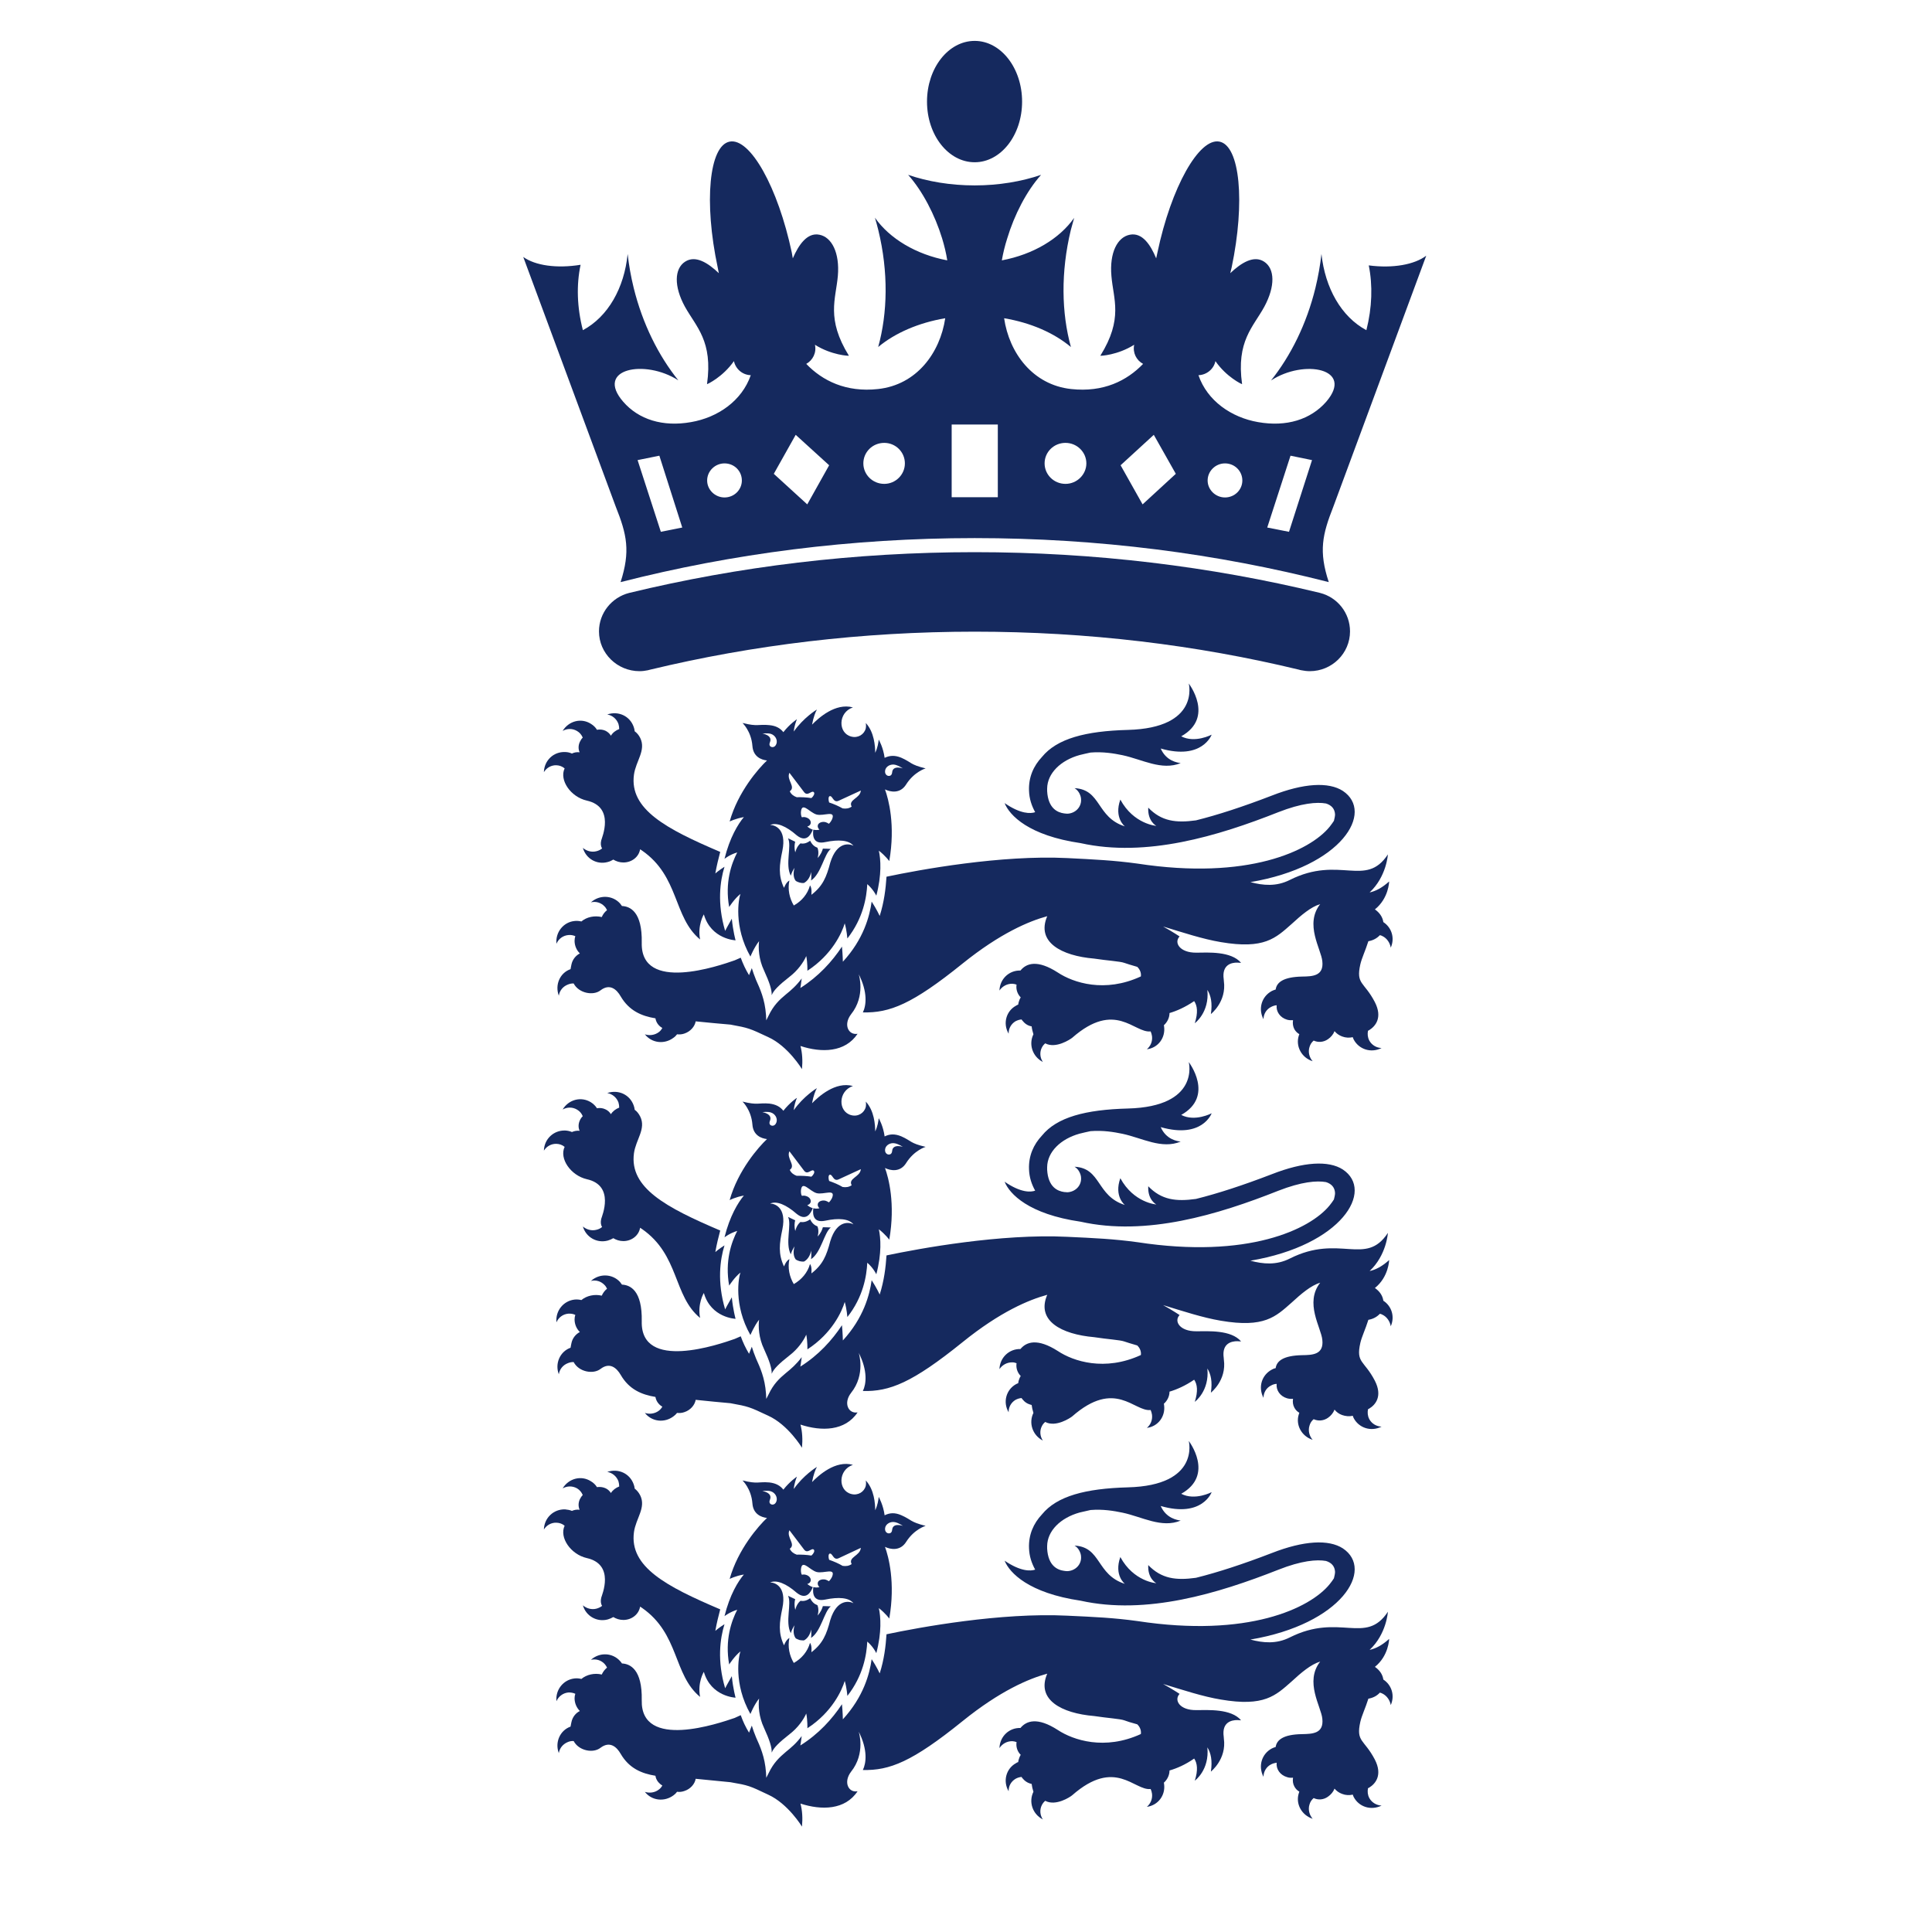 <?xml version="1.0" encoding="UTF-8"?>
<svg xmlns="http://www.w3.org/2000/svg" xmlns:xlink="http://www.w3.org/1999/xlink" width="32px" height="32px" viewBox="0 0 32 60" version="1.1">
<g id="surface1">
<path style=" stroke:none;fill-rule:evenodd;fill:rgb(8.235%,16.078%,36.863%);fill-opacity:1;" d="M 14.789 3.156 C 14.789 2.113 15.453 1.27 16.27 1.27 C 17.082 1.27 17.742 2.113 17.742 3.156 C 17.742 4.199 17.082 5.039 16.27 5.039 C 15.453 5.039 14.789 4.199 14.789 3.156 Z M 14.789 3.156 "/>
<path style=" stroke:none;fill-rule:evenodd;fill:rgb(8.235%,16.078%,36.863%);fill-opacity:1;" d="M 26.996 18.414 C 27.535 18.551 27.926 19.035 27.926 19.609 C 27.926 20.289 27.367 20.844 26.676 20.844 C 26.59 20.844 26.5 20.832 26.418 20.816 C 26.391 20.812 26.363 20.805 26.34 20.797 C 23.152 20.027 19.773 19.617 16.27 19.617 C 12.77 19.617 9.387 20.027 6.191 20.797 C 6.168 20.805 6.141 20.812 6.117 20.816 C 6.035 20.832 5.953 20.844 5.863 20.844 C 5.168 20.844 4.602 20.289 4.602 19.609 C 4.602 19.035 5 18.551 5.539 18.414 C 8.941 17.59 12.539 17.148 16.27 17.148 C 19.992 17.148 23.59 17.59 26.98 18.41 Z M 26.996 18.414 "/>
<path style=" stroke:none;fill-rule:evenodd;fill:rgb(8.235%,16.078%,36.863%);fill-opacity:1;" d="M 30.293 7.941 C 29.926 8.219 29.258 8.34 28.508 8.242 C 28.633 8.859 28.613 9.551 28.434 10.254 C 27.652 9.836 27.152 8.941 27.039 7.887 C 27 8.234 26.938 8.586 26.852 8.941 C 26.578 10.062 26.086 11.047 25.473 11.816 C 26.496 11.145 28.074 11.445 27.184 12.48 C 26.703 13.027 25.957 13.266 25.07 13.109 C 24.242 12.965 23.492 12.449 23.219 11.652 C 23.469 11.645 23.695 11.465 23.746 11.215 C 24.09 11.711 24.566 11.934 24.574 11.93 C 24.387 10.59 24.922 10.156 25.266 9.523 C 25.609 8.887 25.59 8.344 25.262 8.129 C 24.941 7.914 24.543 8.164 24.207 8.484 C 24.223 8.426 24.234 8.367 24.25 8.305 C 24.676 6.273 24.508 4.523 23.871 4.398 C 23.238 4.273 22.371 5.816 21.945 7.844 C 21.93 7.906 21.918 7.965 21.906 8.023 C 21.73 7.598 21.473 7.215 21.09 7.289 C 20.699 7.363 20.453 7.852 20.516 8.57 C 20.574 9.289 20.891 9.895 20.172 11.047 C 20.176 11.055 20.707 11.031 21.223 10.707 C 21.172 10.953 21.289 11.188 21.5 11.301 C 20.996 11.824 20.27 12.191 19.266 12.082 C 18.07 11.953 17.34 10.957 17.184 9.883 C 18.016 10.023 18.734 10.34 19.258 10.777 C 18.965 9.719 18.941 8.449 19.254 7.148 C 19.289 7.02 19.324 6.891 19.359 6.766 C 18.902 7.414 18.09 7.902 17.113 8.086 C 17.152 7.859 17.207 7.633 17.281 7.402 C 17.5 6.676 17.879 5.934 18.332 5.43 C 17.727 5.637 17.016 5.758 16.27 5.758 C 15.516 5.758 14.809 5.637 14.203 5.43 C 14.652 5.934 15.035 6.676 15.258 7.402 C 15.328 7.633 15.383 7.859 15.418 8.086 C 14.445 7.902 13.629 7.41 13.172 6.762 C 13.211 6.891 13.246 7.02 13.277 7.148 C 13.594 8.449 13.566 9.719 13.273 10.777 C 13.797 10.34 14.527 10.023 15.355 9.883 C 15.195 10.957 14.469 11.953 13.266 12.082 C 12.277 12.191 11.539 11.824 11.039 11.301 C 11.242 11.188 11.363 10.953 11.309 10.707 C 11.824 11.031 12.359 11.055 12.363 11.047 C 11.652 9.895 11.957 9.289 12.02 8.57 C 12.082 7.852 11.832 7.363 11.445 7.289 C 11.07 7.215 10.805 7.598 10.621 8.023 L 10.59 7.844 C 10.16 5.816 9.297 4.273 8.66 4.398 C 8.023 4.523 7.855 6.273 8.289 8.305 L 8.324 8.484 C 7.988 8.164 7.598 7.914 7.273 8.129 C 6.945 8.344 6.922 8.887 7.27 9.523 C 7.621 10.156 8.145 10.59 7.957 11.93 C 7.965 11.934 8.445 11.711 8.793 11.215 C 8.848 11.465 9.062 11.645 9.316 11.652 C 9.039 12.449 8.293 12.965 7.461 13.109 C 6.582 13.266 5.832 13.027 5.355 12.477 C 4.461 11.445 6.035 11.145 7.066 11.812 C 6.449 11.043 5.957 10.062 5.68 8.941 C 5.594 8.59 5.531 8.238 5.492 7.887 C 5.387 8.945 4.883 9.836 4.102 10.254 C 3.918 9.547 3.898 8.844 4.031 8.223 C 3.285 8.344 2.621 8.246 2.25 7.98 L 5.121 15.73 C 5.469 16.602 5.582 17.117 5.273 18.078 C 8.746 17.191 12.434 16.711 16.27 16.711 C 20.102 16.711 23.793 17.191 27.266 18.078 C 26.949 17.117 27.066 16.602 27.41 15.73 Z M 6.523 16.516 L 5.801 14.289 L 6.477 14.152 L 7.188 16.383 Z M 8.5 15.449 C 8.207 15.449 7.961 15.211 7.961 14.922 C 7.961 14.629 8.207 14.391 8.5 14.391 C 8.805 14.391 9.039 14.629 9.039 14.922 C 9.039 15.211 8.801 15.449 8.5 15.449 Z M 11.07 15.664 L 10.031 14.715 L 10.711 13.504 L 11.75 14.449 Z M 13.461 15.027 C 13.098 15.027 12.812 14.738 12.812 14.391 C 12.812 14.039 13.098 13.754 13.461 13.754 C 13.816 13.754 14.102 14.039 14.102 14.391 C 14.102 14.738 13.816 15.027 13.461 15.027 Z M 16.988 15.441 L 15.555 15.441 L 15.555 13.184 L 16.988 13.184 Z M 19.09 15.027 C 18.727 15.027 18.441 14.738 18.441 14.391 C 18.441 14.039 18.727 13.754 19.09 13.754 C 19.445 13.754 19.738 14.039 19.738 14.391 C 19.738 14.738 19.445 15.027 19.09 15.027 Z M 21.484 15.664 L 20.801 14.449 L 21.832 13.504 L 22.516 14.715 Z M 24.043 15.449 C 23.75 15.449 23.504 15.211 23.504 14.922 C 23.504 14.629 23.75 14.391 24.043 14.391 C 24.344 14.391 24.582 14.629 24.582 14.922 C 24.582 15.211 24.344 15.449 24.043 15.449 Z M 26.031 16.516 L 25.355 16.383 L 26.078 14.152 L 26.746 14.289 Z M 26.031 16.516 "/>
<path style=" stroke:none;fill-rule:evenodd;fill:rgb(8.235%,16.078%,36.863%);fill-opacity:1;" d="M 8.727 28.531 C 8.605 28.742 8.52 28.91 8.52 28.91 C 8.266 28.051 8.363 27.359 8.5 26.918 C 8.328 27.027 8.215 27.125 8.215 27.125 C 8.258 26.883 8.312 26.664 8.367 26.457 C 6.688 25.742 5.543 25.133 5.688 24.059 C 5.746 23.633 6.07 23.305 5.883 22.918 C 5.836 22.824 5.777 22.758 5.711 22.711 C 5.707 22.664 5.695 22.617 5.68 22.574 C 5.562 22.238 5.207 22.07 4.859 22.188 C 5.012 22.215 5.148 22.32 5.207 22.484 C 5.223 22.539 5.23 22.59 5.23 22.641 C 5.121 22.684 5.027 22.754 4.973 22.848 C 4.93 22.777 4.871 22.727 4.797 22.691 C 4.715 22.656 4.625 22.648 4.539 22.664 C 4.496 22.59 4.43 22.527 4.348 22.477 C 4.051 22.289 3.664 22.387 3.473 22.699 C 3.613 22.621 3.777 22.617 3.922 22.703 C 4.004 22.75 4.062 22.824 4.098 22.906 C 4.062 22.941 4.031 22.988 4.008 23.039 C 3.957 23.148 3.957 23.262 4 23.363 C 3.914 23.352 3.832 23.367 3.762 23.402 C 3.699 23.375 3.629 23.355 3.551 23.355 C 3.195 23.34 2.902 23.613 2.891 23.98 C 2.973 23.844 3.121 23.758 3.285 23.766 C 3.375 23.77 3.461 23.801 3.535 23.863 C 3.363 24.227 3.723 24.75 4.223 24.863 C 5.109 25.062 4.691 26.016 4.672 26.098 C 4.648 26.195 4.656 26.281 4.699 26.348 C 4.652 26.387 4.594 26.418 4.527 26.434 C 4.371 26.477 4.211 26.426 4.102 26.332 C 4.199 26.672 4.539 26.863 4.875 26.77 C 4.938 26.754 4.996 26.727 5.047 26.695 C 5.137 26.75 5.242 26.785 5.359 26.785 C 5.621 26.785 5.84 26.613 5.879 26.375 L 5.938 26.414 C 7.105 27.223 6.902 28.484 7.742 29.176 C 7.656 28.738 7.855 28.398 7.859 28.398 C 8.082 29.172 8.844 29.203 8.844 29.203 C 8.844 29.203 8.766 28.926 8.727 28.531 Z M 8.727 28.531 "/>
<path style=" stroke:none;fill-rule:evenodd;fill:rgb(8.235%,16.078%,36.863%);fill-opacity:1;" d="M 9.965 30.902 C 9.973 30.746 9.902 30.52 9.727 30.137 C 9.562 29.793 9.547 29.438 9.574 29.227 C 9.414 29.434 9.305 29.707 9.305 29.707 C 8.773 28.766 8.941 27.902 8.996 27.762 C 8.812 27.906 8.645 28.168 8.645 28.168 C 8.508 27.406 8.715 26.82 8.895 26.473 C 8.664 26.539 8.5 26.672 8.5 26.672 C 8.664 26.008 8.922 25.59 9.102 25.375 C 8.84 25.422 8.66 25.512 8.66 25.512 C 8.918 24.59 9.562 23.859 9.82 23.617 C 9.641 23.598 9.391 23.5 9.367 23.168 C 9.332 22.707 9.059 22.453 9.059 22.453 C 9.547 22.574 9.539 22.484 9.895 22.52 C 10.094 22.539 10.23 22.613 10.328 22.738 C 10.523 22.488 10.746 22.336 10.75 22.336 C 10.719 22.41 10.664 22.559 10.652 22.719 C 10.945 22.297 11.363 22.035 11.371 22.035 C 11.332 22.094 11.258 22.281 11.219 22.504 C 11.418 22.301 11.941 21.82 12.488 21.969 C 12.023 22.125 12.02 22.77 12.438 22.875 C 12.645 22.93 12.84 22.809 12.887 22.621 C 12.898 22.566 12.898 22.508 12.887 22.453 C 13.152 22.734 13.18 23.18 13.18 23.379 C 13.258 23.219 13.281 23.051 13.289 22.969 C 13.293 22.969 13.43 23.215 13.473 23.535 C 13.629 23.461 13.789 23.449 13.988 23.531 C 14.309 23.672 14.258 23.746 14.746 23.863 C 14.746 23.863 14.395 23.965 14.145 24.355 C 13.957 24.664 13.645 24.594 13.484 24.516 C 13.594 24.816 13.812 25.621 13.617 26.742 C 13.617 26.742 13.504 26.582 13.293 26.418 C 13.352 26.684 13.387 27.164 13.215 27.816 C 13.215 27.816 13.125 27.625 12.934 27.457 C 12.914 27.863 12.809 28.516 12.316 29.145 C 12.316 29.145 12.297 28.895 12.234 28.676 C 12.148 28.965 11.844 29.645 11.074 30.148 C 11.074 30.148 11.082 29.906 11.039 29.691 C 10.953 29.887 10.773 30.141 10.523 30.332 C 10.188 30.594 10.027 30.758 9.969 30.898 Z M 13.578 24.094 C 13.578 24.094 13.469 24.07 13.488 23.93 C 13.508 23.801 13.656 23.719 13.797 23.75 C 13.91 23.777 14.039 23.863 14.039 23.863 C 14.039 23.863 13.727 23.754 13.707 23.984 C 13.695 24.125 13.582 24.094 13.578 24.094 Z M 9.676 22.781 C 9.676 22.781 9.996 22.828 9.914 23.043 C 9.855 23.176 9.961 23.199 9.965 23.199 C 9.965 23.199 10.066 23.23 10.113 23.098 C 10.156 22.973 10.07 22.828 9.934 22.789 C 9.836 22.762 9.676 22.781 9.676 22.781 Z M 11.398 25.629 C 11.418 25.551 11.523 25.508 11.633 25.531 C 11.676 25.543 11.711 25.562 11.738 25.582 C 11.773 25.566 11.824 25.48 11.84 25.445 C 11.961 25.148 11.59 25.352 11.363 25.297 C 11.145 25.238 10.91 24.891 10.875 25.203 C 10.871 25.242 10.871 25.344 10.906 25.383 C 10.941 25.371 10.984 25.371 11.023 25.383 C 11.133 25.41 11.195 25.496 11.176 25.574 C 11.164 25.621 11.125 25.656 11.07 25.668 C 11.121 25.711 11.172 25.742 11.242 25.766 C 11.176 25.938 11.031 26.176 10.738 25.938 C 10.418 25.656 10.113 25.531 9.918 25.621 C 10.039 25.617 10.441 25.723 10.297 26.422 C 10.203 26.867 10.164 27.18 10.348 27.574 C 10.348 27.578 10.406 27.402 10.516 27.344 C 10.457 27.617 10.516 27.891 10.652 28.121 C 10.895 27.984 11.078 27.773 11.156 27.496 C 11.227 27.594 11.195 27.793 11.199 27.789 C 11.555 27.516 11.668 27.234 11.785 26.789 C 11.992 26.113 12.395 26.203 12.504 26.266 C 12.367 26.09 12.043 26.066 11.629 26.152 C 11.25 26.234 11.234 25.953 11.258 25.766 C 11.328 25.781 11.391 25.781 11.449 25.766 C 11.406 25.727 11.387 25.676 11.398 25.629 Z M 12.168 25.105 C 12.043 25.035 11.898 24.969 11.75 24.922 C 11.723 24.848 11.723 24.746 11.762 24.727 C 11.859 24.695 11.871 24.941 12.039 24.871 L 12.734 24.551 C 12.715 24.797 12.332 24.832 12.449 25.051 C 12.363 25.109 12.273 25.121 12.168 25.105 Z M 10.516 24 C 10.414 24.223 10.727 24.434 10.527 24.574 C 10.57 24.668 10.645 24.723 10.742 24.758 C 10.891 24.754 11.047 24.762 11.199 24.785 C 11.266 24.73 11.309 24.645 11.277 24.605 C 11.207 24.527 11.086 24.746 10.973 24.602 Z M 10.516 24 "/>
<path style=" stroke:none;fill-rule:evenodd;fill:rgb(8.235%,16.078%,36.863%);fill-opacity:1;" d="M 10.859 26.191 C 10.73 26.301 10.699 26.473 10.699 26.473 C 10.66 26.332 10.676 26.215 10.695 26.141 C 10.621 26.109 10.559 26.07 10.473 26.035 C 10.594 26.27 10.375 26.852 10.559 27.195 C 10.586 27.105 10.625 27.023 10.676 26.949 L 10.664 26.996 C 10.629 27.145 10.648 27.277 10.715 27.359 C 10.75 27.379 10.789 27.398 10.836 27.41 C 10.883 27.422 10.922 27.426 10.965 27.422 C 11.062 27.375 11.145 27.266 11.18 27.125 L 11.188 27.078 C 11.199 27.168 11.199 27.254 11.188 27.344 C 11.504 27.137 11.594 26.52 11.801 26.363 C 11.723 26.355 11.637 26.359 11.555 26.355 C 11.535 26.43 11.492 26.539 11.391 26.648 C 11.391 26.648 11.449 26.48 11.387 26.328 C 11.301 26.297 11.219 26.234 11.16 26.109 C 11.051 26.191 10.953 26.211 10.859 26.191 Z M 10.859 26.191 "/>
<path style=" stroke:none;fill-rule:evenodd;fill:rgb(8.235%,16.078%,36.863%);fill-opacity:1;" d="M 28.961 28.637 C 28.938 28.477 28.84 28.34 28.699 28.242 C 29.129 27.898 29.141 27.379 29.141 27.375 C 28.914 27.578 28.719 27.676 28.535 27.715 C 29.062 27.223 29.102 26.535 29.102 26.535 C 28.41 27.586 27.602 26.551 26.055 27.328 C 25.637 27.539 25.227 27.5 24.832 27.395 C 27.676 26.914 28.691 25.219 27.703 24.562 C 27.262 24.277 26.488 24.32 25.5 24.707 C 24.598 25.055 23.816 25.309 23.141 25.477 C 22.523 25.562 22.07 25.508 21.66 25.082 C 21.637 25.508 21.91 25.648 21.91 25.648 C 21.91 25.648 21.207 25.598 20.793 24.832 C 20.59 25.402 20.934 25.664 20.934 25.664 C 20.043 25.383 20.207 24.52 19.371 24.477 C 19.43 24.512 19.477 24.562 19.512 24.621 C 19.547 24.684 19.574 24.754 19.574 24.836 C 19.582 25.074 19.387 25.262 19.148 25.27 C 19.121 25.27 19.09 25.266 19.059 25.262 C 19.055 25.262 19.055 25.262 19.051 25.262 C 18.844 25.234 18.551 25.109 18.52 24.57 L 18.52 24.488 C 18.527 24.016 18.938 23.613 19.527 23.449 C 19.645 23.418 19.762 23.395 19.867 23.371 C 20.254 23.34 20.594 23.398 20.859 23.453 C 21.469 23.582 22.074 23.941 22.668 23.699 C 22.566 23.684 22.219 23.637 22.047 23.246 C 23.34 23.617 23.629 22.816 23.629 22.816 C 23.629 22.816 23.109 23.09 22.684 22.867 C 23.73 22.281 22.918 21.227 22.918 21.227 C 22.918 21.227 23.281 22.609 21.027 22.668 C 19.711 22.703 18.824 22.938 18.359 23.508 C 18.098 23.785 17.941 24.137 17.957 24.555 C 17.965 24.809 18.039 25.023 18.148 25.223 C 18.012 25.27 17.703 25.289 17.199 24.941 C 17.352 25.324 17.949 25.949 19.559 26.184 C 21.602 26.637 23.824 25.965 25.699 25.223 C 26.418 24.941 26.895 24.902 27.18 24.953 C 27.355 25.008 27.453 25.121 27.461 25.293 C 27.461 25.355 27.441 25.426 27.426 25.492 C 27.391 25.547 27.348 25.605 27.293 25.676 C 26.684 26.426 24.75 27.344 21.328 26.82 C 20.59 26.719 19.988 26.691 19.137 26.648 C 17.086 26.547 14.566 27.008 13.531 27.227 C 13.508 27.594 13.457 28.016 13.32 28.445 C 13.32 28.445 13.223 28.234 13.07 28 C 13.008 28.453 12.82 29.168 12.176 29.867 C 12.176 29.867 12.172 29.652 12.148 29.398 C 11.84 29.863 11.422 30.324 10.855 30.684 C 10.855 30.684 10.879 30.562 10.898 30.387 C 10.73 30.613 10.57 30.75 10.406 30.883 C 10.203 31.051 10.023 31.223 9.871 31.539 L 9.797 31.688 L 9.789 31.523 C 9.754 31.027 9.602 30.707 9.48 30.434 C 9.426 30.301 9.383 30.18 9.348 30.066 C 9.297 30.191 9.262 30.285 9.262 30.285 C 9.152 30.102 9.074 29.934 9.004 29.742 L 8.816 29.824 C 8.336 29.992 5.891 30.84 5.93 29.277 C 5.949 28.316 5.57 28.148 5.316 28.137 C 5.297 28.109 5.277 28.082 5.254 28.055 C 5.02 27.801 4.621 27.781 4.352 28.023 C 4.504 27.984 4.668 28.031 4.781 28.156 C 4.812 28.188 4.832 28.227 4.852 28.266 C 4.781 28.32 4.727 28.391 4.688 28.48 C 4.465 28.426 4.219 28.477 4.055 28.617 C 3.992 28.602 3.918 28.594 3.848 28.602 C 3.504 28.633 3.246 28.945 3.281 29.309 C 3.344 29.16 3.48 29.055 3.648 29.039 C 3.727 29.031 3.797 29.043 3.867 29.074 C 3.852 29.121 3.844 29.164 3.844 29.219 C 3.844 29.367 3.906 29.512 4.008 29.609 C 3.879 29.676 3.777 29.801 3.746 29.957 C 3.734 30.004 3.73 30.047 3.719 30.098 C 3.391 30.211 3.227 30.582 3.355 30.922 C 3.379 30.762 3.484 30.633 3.641 30.574 C 3.699 30.551 3.758 30.539 3.816 30.543 C 3.973 30.844 4.422 30.934 4.652 30.754 C 4.934 30.539 5.148 30.719 5.277 30.945 C 5.539 31.391 5.926 31.555 6.355 31.625 C 6.359 31.641 6.363 31.656 6.367 31.676 C 6.402 31.793 6.48 31.875 6.57 31.926 C 6.543 31.973 6.512 32.012 6.469 32.047 C 6.336 32.152 6.16 32.168 6.027 32.121 C 6.242 32.398 6.637 32.441 6.918 32.227 C 6.961 32.199 6.996 32.16 7.027 32.121 C 7.102 32.129 7.176 32.125 7.254 32.098 C 7.445 32.035 7.578 31.875 7.605 31.719 C 7.996 31.758 8.355 31.793 8.684 31.82 C 9.246 31.922 9.273 31.934 9.855 32.207 C 10.477 32.488 10.906 33.203 10.906 33.203 C 10.93 32.953 10.918 32.707 10.859 32.484 C 11.512 32.699 12.246 32.688 12.633 32.105 C 12.355 32.156 12.18 31.828 12.43 31.5 C 12.891 30.926 12.668 30.254 12.668 30.254 C 12.953 30.816 12.902 31.227 12.797 31.441 C 13.629 31.461 14.328 31.188 15.891 29.926 C 17.066 28.98 17.953 28.609 18.523 28.453 C 18.176 29.258 18.961 29.684 19.98 29.77 C 20.383 29.832 20.785 29.855 20.914 29.902 C 20.98 29.926 21.133 29.973 21.32 30.027 C 21.465 30.168 21.43 30.324 21.43 30.324 C 20.309 30.844 19.332 30.52 18.852 30.203 C 18.215 29.793 17.875 29.914 17.691 30.141 C 17.344 30.129 17.051 30.398 17.039 30.762 C 17.121 30.637 17.27 30.547 17.441 30.551 C 17.488 30.555 17.527 30.562 17.57 30.578 C 17.551 30.703 17.582 30.836 17.672 30.945 L 17.699 30.973 C 17.672 31.016 17.652 31.066 17.637 31.121 C 17.629 31.145 17.625 31.172 17.621 31.199 C 17.598 31.207 17.57 31.219 17.551 31.234 C 17.25 31.398 17.137 31.785 17.324 32.102 C 17.32 31.941 17.402 31.797 17.539 31.715 C 17.602 31.684 17.66 31.664 17.727 31.66 C 17.734 31.676 17.746 31.691 17.762 31.707 C 17.82 31.781 17.895 31.836 17.984 31.863 C 18.004 31.867 18.02 31.871 18.039 31.875 C 18.047 31.953 18.066 32.027 18.094 32.121 C 17.941 32.43 18.062 32.812 18.387 32.98 C 18.297 32.848 18.281 32.672 18.359 32.527 C 18.387 32.473 18.422 32.434 18.461 32.402 C 18.789 32.578 19.238 32.277 19.297 32.23 C 20.641 31.051 21.223 32.094 21.734 32.031 C 21.754 32.078 21.77 32.129 21.777 32.18 C 21.797 32.348 21.727 32.492 21.617 32.586 C 21.965 32.543 22.199 32.23 22.152 31.879 L 22.145 31.84 C 22.258 31.738 22.32 31.598 22.32 31.461 C 22.547 31.395 22.812 31.277 23.086 31.09 C 23.184 31.234 23.211 31.445 23.105 31.777 C 23.105 31.777 23.566 31.445 23.496 30.742 C 23.605 30.918 23.656 31.148 23.605 31.492 C 23.605 31.492 24.098 31.113 24.008 30.465 L 24.004 30.414 C 23.938 29.953 24.254 29.891 24.426 29.895 L 24.543 29.902 C 24.234 29.535 23.512 29.582 23.152 29.586 C 22.641 29.59 22.449 29.277 22.633 29.082 C 22.633 29.082 22.43 28.945 22.121 28.773 C 22.738 28.961 23.352 29.164 23.914 29.258 C 25.266 29.488 25.617 29.133 26.113 28.695 C 26.41 28.422 26.711 28.164 27 28.078 C 26.508 28.703 27.031 29.477 27.066 29.852 C 27.117 30.312 26.762 30.324 26.438 30.328 C 25.855 30.34 25.648 30.508 25.617 30.73 C 25.574 30.742 25.535 30.758 25.496 30.777 C 25.184 30.945 25.066 31.324 25.238 31.652 C 25.242 31.492 25.328 31.344 25.477 31.27 C 25.531 31.242 25.59 31.223 25.648 31.219 C 25.625 31.414 25.754 31.605 25.973 31.668 C 26.031 31.684 26.094 31.688 26.156 31.684 C 26.141 31.781 26.152 31.875 26.199 31.965 C 26.238 32.031 26.289 32.082 26.352 32.117 L 26.336 32.16 C 26.23 32.488 26.418 32.848 26.766 32.957 C 26.664 32.844 26.617 32.672 26.668 32.516 C 26.691 32.434 26.734 32.371 26.797 32.316 C 26.934 32.379 27.102 32.371 27.242 32.273 C 27.332 32.211 27.406 32.125 27.445 32.023 C 27.504 32.094 27.582 32.152 27.68 32.188 C 27.789 32.23 27.902 32.234 28.012 32.211 C 28.02 32.234 28.027 32.258 28.039 32.281 C 28.199 32.586 28.574 32.715 28.906 32.547 C 28.746 32.543 28.598 32.453 28.523 32.312 C 28.473 32.215 28.465 32.109 28.484 32.012 L 28.527 31.988 C 28.707 31.875 28.949 31.609 28.695 31.117 C 28.363 30.48 28.105 30.578 28.246 29.949 C 28.289 29.758 28.406 29.516 28.496 29.23 C 28.641 29.207 28.766 29.137 28.852 29.043 C 28.879 29.047 28.902 29.055 28.93 29.07 C 29.074 29.137 29.168 29.285 29.191 29.43 C 29.324 29.133 29.219 28.805 28.961 28.637 Z M 28.961 28.637 "/>
<path style=" stroke:none;fill-rule:evenodd;fill:rgb(8.235%,16.078%,36.863%);fill-opacity:1;" d="M 8.727 52.055 C 8.605 52.266 8.52 52.43 8.52 52.43 C 8.266 51.574 8.363 50.883 8.5 50.441 C 8.328 50.547 8.215 50.648 8.215 50.648 C 8.258 50.406 8.312 50.188 8.367 49.98 C 6.688 49.266 5.543 48.66 5.688 47.582 C 5.746 47.156 6.07 46.824 5.883 46.441 C 5.836 46.348 5.777 46.281 5.711 46.23 C 5.707 46.184 5.695 46.141 5.68 46.098 C 5.562 45.762 5.207 45.594 4.859 45.711 C 5.012 45.738 5.148 45.844 5.207 46.004 C 5.223 46.059 5.23 46.113 5.23 46.164 C 5.121 46.207 5.027 46.277 4.973 46.367 C 4.93 46.301 4.871 46.246 4.797 46.215 C 4.715 46.18 4.625 46.172 4.539 46.184 C 4.496 46.113 4.43 46.047 4.348 46 C 4.051 45.812 3.664 45.91 3.473 46.223 C 3.613 46.145 3.777 46.141 3.922 46.223 C 4.004 46.273 4.062 46.344 4.098 46.43 C 4.062 46.465 4.031 46.512 4.008 46.559 C 3.957 46.672 3.957 46.785 4 46.887 C 3.914 46.875 3.832 46.891 3.762 46.922 C 3.699 46.895 3.629 46.883 3.551 46.875 C 3.195 46.863 2.902 47.137 2.891 47.5 C 2.973 47.367 3.121 47.281 3.285 47.289 C 3.375 47.293 3.461 47.32 3.535 47.383 C 3.363 47.746 3.723 48.273 4.223 48.387 C 5.109 48.586 4.691 49.539 4.672 49.617 C 4.648 49.719 4.656 49.805 4.699 49.871 C 4.652 49.91 4.594 49.938 4.527 49.957 C 4.371 50 4.211 49.949 4.102 49.855 C 4.199 50.191 4.539 50.383 4.875 50.293 C 4.938 50.273 4.996 50.25 5.047 50.219 C 5.137 50.273 5.242 50.309 5.359 50.309 C 5.621 50.309 5.84 50.133 5.879 49.895 L 5.938 49.934 C 7.105 50.746 6.902 52.008 7.742 52.699 C 7.656 52.258 7.855 51.922 7.859 51.922 C 8.082 52.695 8.844 52.723 8.844 52.723 C 8.844 52.723 8.766 52.449 8.727 52.055 Z M 8.727 52.055 "/>
<path style=" stroke:none;fill-rule:evenodd;fill:rgb(8.235%,16.078%,36.863%);fill-opacity:1;" d="M 9.965 54.422 C 9.973 54.27 9.902 54.043 9.727 53.66 C 9.562 53.312 9.547 52.961 9.574 52.75 C 9.414 52.953 9.305 53.23 9.305 53.23 C 8.773 52.289 8.941 51.426 8.996 51.285 C 8.812 51.43 8.645 51.691 8.645 51.691 C 8.508 50.93 8.715 50.344 8.895 49.992 C 8.664 50.062 8.5 50.191 8.5 50.191 C 8.664 49.527 8.922 49.109 9.102 48.898 C 8.84 48.941 8.66 49.035 8.66 49.035 C 8.918 48.113 9.562 47.383 9.82 47.141 C 9.641 47.121 9.391 47.023 9.367 46.691 C 9.332 46.23 9.059 45.977 9.059 45.977 C 9.547 46.098 9.539 46.008 9.895 46.039 C 10.094 46.062 10.23 46.137 10.328 46.262 C 10.523 46.012 10.746 45.859 10.75 45.859 C 10.719 45.934 10.664 46.082 10.652 46.242 C 10.945 45.82 11.363 45.555 11.371 45.559 C 11.332 45.613 11.258 45.805 11.219 46.027 C 11.418 45.824 11.941 45.34 12.488 45.492 C 12.023 45.648 12.02 46.293 12.438 46.398 C 12.645 46.453 12.84 46.332 12.887 46.145 C 12.898 46.09 12.898 46.031 12.887 45.977 C 13.152 46.258 13.18 46.703 13.18 46.902 C 13.258 46.742 13.281 46.574 13.289 46.488 C 13.293 46.492 13.43 46.738 13.473 47.059 C 13.629 46.98 13.789 46.969 13.988 47.055 C 14.309 47.195 14.258 47.266 14.746 47.387 C 14.746 47.387 14.395 47.488 14.145 47.879 C 13.957 48.184 13.645 48.117 13.484 48.039 C 13.594 48.336 13.812 49.145 13.617 50.266 C 13.617 50.266 13.504 50.105 13.293 49.941 C 13.352 50.207 13.387 50.688 13.215 51.34 C 13.215 51.34 13.125 51.145 12.934 50.98 C 12.914 51.387 12.809 52.039 12.316 52.668 C 12.316 52.668 12.297 52.414 12.234 52.203 C 12.148 52.488 11.844 53.172 11.074 53.672 C 11.074 53.672 11.082 53.43 11.039 53.215 C 10.953 53.41 10.773 53.664 10.523 53.855 C 10.188 54.117 10.027 54.281 9.969 54.422 Z M 13.578 47.617 C 13.578 47.617 13.469 47.594 13.488 47.453 C 13.508 47.324 13.656 47.242 13.797 47.273 C 13.91 47.297 14.039 47.387 14.039 47.387 C 14.039 47.387 13.727 47.277 13.707 47.508 C 13.695 47.648 13.582 47.617 13.578 47.617 Z M 9.676 46.305 C 9.676 46.305 9.996 46.352 9.914 46.566 C 9.855 46.699 9.961 46.723 9.965 46.723 C 9.965 46.723 10.066 46.754 10.113 46.625 C 10.156 46.496 10.07 46.352 9.934 46.312 C 9.836 46.281 9.676 46.305 9.676 46.305 Z M 11.398 49.148 C 11.418 49.074 11.523 49.031 11.633 49.055 C 11.676 49.066 11.711 49.086 11.738 49.105 C 11.773 49.09 11.824 49.004 11.84 48.969 C 11.961 48.672 11.59 48.875 11.363 48.82 C 11.145 48.762 10.91 48.414 10.875 48.727 C 10.871 48.766 10.871 48.867 10.906 48.906 C 10.941 48.895 10.984 48.895 11.023 48.906 C 11.133 48.934 11.195 49.02 11.176 49.098 C 11.164 49.145 11.125 49.18 11.07 49.191 C 11.121 49.234 11.172 49.266 11.242 49.289 C 11.176 49.461 11.031 49.699 10.738 49.461 C 10.418 49.18 10.113 49.055 9.918 49.145 C 10.039 49.141 10.441 49.246 10.297 49.945 C 10.203 50.391 10.164 50.703 10.348 51.098 C 10.348 51.102 10.406 50.926 10.516 50.867 C 10.457 51.141 10.516 51.414 10.652 51.645 C 10.895 51.508 11.078 51.293 11.156 51.02 C 11.227 51.117 11.195 51.316 11.199 51.312 C 11.555 51.039 11.668 50.758 11.785 50.312 C 11.992 49.637 12.395 49.727 12.504 49.789 C 12.367 49.613 12.043 49.59 11.629 49.676 C 11.25 49.754 11.234 49.477 11.258 49.289 C 11.328 49.305 11.391 49.305 11.449 49.289 C 11.406 49.25 11.387 49.199 11.398 49.148 Z M 12.168 48.629 C 12.043 48.555 11.898 48.492 11.75 48.441 C 11.723 48.371 11.723 48.27 11.762 48.25 C 11.859 48.219 11.871 48.465 12.039 48.395 L 12.734 48.07 C 12.715 48.32 12.332 48.355 12.449 48.574 C 12.363 48.633 12.273 48.645 12.168 48.629 Z M 10.516 47.523 C 10.414 47.746 10.727 47.957 10.527 48.098 C 10.57 48.191 10.645 48.246 10.742 48.281 C 10.891 48.277 11.047 48.285 11.199 48.309 C 11.266 48.254 11.309 48.168 11.277 48.129 C 11.207 48.051 11.086 48.27 10.973 48.125 Z M 10.516 47.523 "/>
<path style=" stroke:none;fill-rule:evenodd;fill:rgb(8.235%,16.078%,36.863%);fill-opacity:1;" d="M 10.859 49.715 C 10.73 49.82 10.699 49.996 10.699 49.996 C 10.66 49.855 10.676 49.738 10.695 49.664 C 10.621 49.633 10.559 49.594 10.473 49.559 C 10.594 49.793 10.375 50.375 10.559 50.719 C 10.586 50.629 10.625 50.547 10.676 50.473 L 10.664 50.52 C 10.629 50.668 10.648 50.797 10.715 50.883 C 10.75 50.902 10.789 50.918 10.836 50.934 C 10.883 50.941 10.922 50.945 10.965 50.945 C 11.062 50.898 11.145 50.789 11.18 50.648 L 11.188 50.602 C 11.199 50.691 11.199 50.777 11.188 50.867 C 11.504 50.66 11.594 50.043 11.801 49.887 C 11.723 49.879 11.637 49.883 11.555 49.879 C 11.535 49.953 11.492 50.062 11.391 50.172 C 11.391 50.172 11.449 50.004 11.387 49.852 C 11.301 49.82 11.219 49.758 11.16 49.633 C 11.051 49.715 10.953 49.73 10.859 49.715 Z M 10.859 49.715 "/>
<path style=" stroke:none;fill-rule:evenodd;fill:rgb(8.235%,16.078%,36.863%);fill-opacity:1;" d="M 28.961 52.16 C 28.938 51.996 28.84 51.863 28.699 51.766 C 29.129 51.422 29.141 50.902 29.141 50.898 C 28.914 51.102 28.719 51.199 28.535 51.238 C 29.062 50.746 29.102 50.055 29.102 50.055 C 28.41 51.105 27.602 50.074 26.055 50.852 C 25.637 51.062 25.227 51.023 24.832 50.918 C 27.676 50.438 28.691 48.742 27.703 48.086 C 27.262 47.801 26.488 47.844 25.5 48.23 C 24.598 48.578 23.816 48.832 23.141 49 C 22.523 49.086 22.07 49.031 21.66 48.605 C 21.637 49.031 21.91 49.168 21.91 49.168 C 21.91 49.168 21.207 49.121 20.793 48.355 C 20.59 48.926 20.934 49.188 20.934 49.188 C 20.043 48.906 20.207 48.043 19.371 48 C 19.43 48.035 19.477 48.082 19.512 48.145 C 19.547 48.207 19.574 48.277 19.574 48.359 C 19.582 48.598 19.387 48.785 19.148 48.793 C 19.121 48.793 19.09 48.793 19.059 48.785 C 19.055 48.785 19.055 48.785 19.051 48.785 C 18.844 48.758 18.551 48.633 18.52 48.094 L 18.52 48.012 C 18.527 47.539 18.938 47.137 19.527 46.973 C 19.645 46.945 19.762 46.918 19.867 46.895 C 20.254 46.863 20.594 46.922 20.859 46.977 C 21.469 47.105 22.074 47.469 22.668 47.223 C 22.566 47.207 22.219 47.16 22.047 46.77 C 23.34 47.145 23.629 46.34 23.629 46.34 C 23.629 46.34 23.109 46.613 22.684 46.391 C 23.73 45.805 22.918 44.75 22.918 44.75 C 22.918 44.75 23.281 46.133 21.027 46.191 C 19.711 46.227 18.824 46.461 18.359 47.031 C 18.098 47.309 17.941 47.66 17.957 48.078 C 17.965 48.332 18.039 48.547 18.148 48.746 C 18.012 48.793 17.703 48.812 17.199 48.469 C 17.352 48.848 17.949 49.473 19.559 49.711 C 21.602 50.164 23.824 49.488 25.699 48.75 C 26.418 48.465 26.895 48.426 27.18 48.477 C 27.355 48.531 27.453 48.645 27.461 48.816 C 27.461 48.879 27.441 48.949 27.426 49.016 C 27.391 49.07 27.348 49.133 27.293 49.199 C 26.684 49.949 24.75 50.867 21.328 50.344 C 20.59 50.242 19.988 50.215 19.137 50.176 C 17.086 50.074 14.566 50.535 13.531 50.754 C 13.508 51.121 13.457 51.543 13.32 51.969 C 13.32 51.969 13.223 51.758 13.07 51.527 C 13.008 51.98 12.82 52.691 12.176 53.395 C 12.176 53.395 12.172 53.176 12.148 52.926 C 11.84 53.391 11.422 53.852 10.855 54.207 C 10.855 54.207 10.879 54.086 10.898 53.914 C 10.73 54.141 10.57 54.273 10.406 54.406 C 10.203 54.578 10.023 54.746 9.871 55.066 L 9.797 55.211 L 9.789 55.047 C 9.754 54.555 9.602 54.23 9.48 53.957 C 9.426 53.828 9.383 53.707 9.348 53.59 C 9.297 53.715 9.262 53.809 9.262 53.809 C 9.152 53.629 9.074 53.461 9.004 53.266 L 8.816 53.352 C 8.336 53.516 5.891 54.363 5.93 52.801 C 5.949 51.844 5.57 51.672 5.316 51.66 C 5.297 51.633 5.277 51.605 5.254 51.582 C 5.02 51.324 4.621 51.305 4.352 51.547 C 4.504 51.512 4.668 51.555 4.781 51.68 C 4.812 51.715 4.832 51.75 4.852 51.789 C 4.781 51.848 4.727 51.918 4.688 52.004 C 4.465 51.949 4.219 52.004 4.055 52.141 C 3.992 52.125 3.918 52.117 3.848 52.125 C 3.504 52.16 3.246 52.469 3.281 52.832 C 3.344 52.688 3.48 52.578 3.648 52.562 C 3.727 52.559 3.797 52.57 3.867 52.602 C 3.852 52.645 3.844 52.691 3.844 52.742 C 3.844 52.891 3.906 53.035 4.008 53.137 C 3.879 53.199 3.777 53.328 3.746 53.484 C 3.734 53.527 3.73 53.574 3.719 53.621 C 3.391 53.738 3.227 54.109 3.355 54.445 C 3.379 54.289 3.484 54.16 3.641 54.098 C 3.699 54.074 3.758 54.066 3.816 54.07 C 3.973 54.371 4.422 54.461 4.652 54.277 C 4.934 54.066 5.148 54.242 5.277 54.469 C 5.539 54.918 5.926 55.078 6.355 55.148 C 6.359 55.168 6.363 55.184 6.367 55.203 C 6.402 55.316 6.48 55.398 6.57 55.453 C 6.543 55.496 6.512 55.539 6.469 55.57 C 6.336 55.68 6.16 55.691 6.027 55.648 C 6.242 55.926 6.637 55.965 6.918 55.754 C 6.961 55.723 6.996 55.688 7.027 55.645 C 7.102 55.656 7.176 55.648 7.254 55.621 C 7.445 55.559 7.578 55.402 7.605 55.242 C 7.996 55.281 8.355 55.316 8.684 55.348 C 9.246 55.445 9.273 55.457 9.855 55.734 C 10.477 56.016 10.906 56.727 10.906 56.727 C 10.93 56.477 10.918 56.23 10.859 56.012 C 11.512 56.223 12.246 56.215 12.633 55.629 C 12.355 55.684 12.18 55.352 12.43 55.023 C 12.891 54.449 12.668 53.777 12.668 53.777 C 12.953 54.344 12.902 54.75 12.797 54.969 C 13.629 54.988 14.328 54.715 15.891 53.453 C 17.066 52.504 17.953 52.133 18.523 51.977 C 18.176 52.785 18.961 53.207 19.98 53.293 C 20.383 53.355 20.785 53.379 20.914 53.426 C 20.98 53.453 21.133 53.5 21.32 53.551 C 21.465 53.691 21.43 53.852 21.43 53.852 C 20.309 54.367 19.332 54.043 18.852 53.727 C 18.215 53.316 17.875 53.441 17.691 53.664 C 17.344 53.652 17.051 53.922 17.039 54.289 C 17.121 54.16 17.27 54.07 17.441 54.074 C 17.488 54.078 17.527 54.086 17.57 54.102 C 17.551 54.227 17.582 54.363 17.672 54.469 L 17.699 54.496 C 17.672 54.543 17.652 54.59 17.637 54.645 C 17.629 54.672 17.625 54.695 17.621 54.723 C 17.598 54.73 17.57 54.742 17.551 54.758 C 17.25 54.922 17.137 55.312 17.324 55.629 C 17.32 55.465 17.402 55.324 17.539 55.242 C 17.602 55.207 17.66 55.191 17.727 55.184 C 17.734 55.203 17.746 55.219 17.762 55.234 C 17.82 55.305 17.895 55.359 17.984 55.387 C 18.004 55.391 18.02 55.395 18.039 55.402 C 18.047 55.477 18.066 55.555 18.094 55.645 C 17.941 55.957 18.062 56.336 18.387 56.504 C 18.297 56.375 18.281 56.199 18.359 56.051 C 18.387 56 18.422 55.957 18.461 55.926 C 18.789 56.102 19.238 55.805 19.297 55.754 C 20.641 54.574 21.223 55.621 21.734 55.559 C 21.754 55.602 21.77 55.652 21.777 55.707 C 21.797 55.871 21.727 56.02 21.617 56.113 C 21.965 56.066 22.199 55.754 22.152 55.406 L 22.145 55.363 C 22.258 55.262 22.32 55.121 22.32 54.984 C 22.547 54.918 22.812 54.805 23.086 54.613 C 23.184 54.758 23.211 54.973 23.105 55.301 C 23.105 55.301 23.566 54.973 23.496 54.266 C 23.605 54.441 23.656 54.672 23.605 55.02 C 23.605 55.016 24.098 54.637 24.008 53.992 L 24.004 53.938 C 23.938 53.477 24.254 53.418 24.426 53.418 L 24.543 53.426 C 24.234 53.059 23.512 53.109 23.152 53.109 C 22.641 53.117 22.449 52.805 22.633 52.605 C 22.633 52.605 22.43 52.469 22.121 52.297 C 22.738 52.484 23.352 52.688 23.914 52.781 C 25.266 53.012 25.617 52.656 26.113 52.219 C 26.41 51.945 26.711 51.688 27 51.602 C 26.508 52.227 27.031 53.004 27.066 53.375 C 27.117 53.84 26.762 53.848 26.438 53.855 C 25.855 53.863 25.648 54.035 25.617 54.254 C 25.574 54.266 25.535 54.281 25.496 54.301 C 25.184 54.469 25.066 54.848 25.238 55.18 C 25.242 55.016 25.328 54.867 25.477 54.793 C 25.531 54.766 25.59 54.75 25.648 54.742 C 25.625 54.938 25.754 55.129 25.973 55.191 C 26.031 55.211 26.094 55.215 26.156 55.207 C 26.141 55.305 26.152 55.398 26.199 55.484 C 26.238 55.555 26.289 55.605 26.352 55.641 L 26.336 55.688 C 26.23 56.012 26.418 56.371 26.766 56.484 C 26.664 56.367 26.617 56.195 26.668 56.039 C 26.691 55.957 26.734 55.895 26.797 55.84 C 26.934 55.906 27.102 55.898 27.242 55.797 C 27.332 55.734 27.406 55.648 27.445 55.547 C 27.504 55.617 27.582 55.676 27.68 55.711 C 27.789 55.754 27.902 55.758 28.012 55.734 C 28.02 55.758 28.027 55.781 28.039 55.805 C 28.199 56.113 28.574 56.238 28.906 56.074 C 28.746 56.066 28.598 55.977 28.523 55.836 C 28.473 55.738 28.465 55.637 28.484 55.535 L 28.527 55.512 C 28.707 55.402 28.949 55.133 28.695 54.641 C 28.363 54.008 28.105 54.102 28.246 53.473 C 28.289 53.281 28.406 53.043 28.496 52.754 C 28.641 52.73 28.766 52.664 28.852 52.566 C 28.879 52.57 28.902 52.582 28.93 52.594 C 29.074 52.664 29.168 52.809 29.191 52.953 C 29.324 52.656 29.219 52.328 28.961 52.16 Z M 28.961 52.16 "/>
<path style=" stroke:none;fill-rule:evenodd;fill:rgb(8.235%,16.078%,36.863%);fill-opacity:1;" d="M 8.727 40.289 C 8.605 40.496 8.52 40.664 8.52 40.664 C 8.266 39.809 8.363 39.117 8.5 38.676 C 8.328 38.785 8.215 38.883 8.215 38.883 C 8.258 38.641 8.312 38.418 8.367 38.215 C 6.688 37.5 5.543 36.891 5.688 35.816 C 5.746 35.391 6.07 35.059 5.883 34.676 C 5.836 34.582 5.777 34.512 5.711 34.465 C 5.707 34.418 5.695 34.375 5.68 34.332 C 5.562 33.996 5.207 33.828 4.859 33.945 C 5.012 33.973 5.148 34.078 5.207 34.238 C 5.223 34.293 5.23 34.348 5.23 34.398 C 5.121 34.441 5.027 34.512 4.973 34.602 C 4.93 34.535 4.871 34.48 4.797 34.449 C 4.715 34.41 4.625 34.402 4.539 34.418 C 4.496 34.348 4.43 34.281 4.348 34.23 C 4.051 34.047 3.664 34.141 3.473 34.457 C 3.613 34.379 3.777 34.375 3.922 34.461 C 4.004 34.508 4.062 34.578 4.098 34.664 C 4.062 34.699 4.031 34.742 4.008 34.793 C 3.957 34.906 3.957 35.02 4 35.117 C 3.914 35.109 3.832 35.125 3.762 35.156 C 3.699 35.129 3.629 35.113 3.551 35.109 C 3.195 35.098 2.902 35.371 2.891 35.734 C 2.973 35.602 3.121 35.516 3.285 35.523 C 3.375 35.527 3.461 35.555 3.535 35.617 C 3.363 35.98 3.723 36.504 4.223 36.621 C 5.109 36.816 4.691 37.773 4.672 37.852 C 4.648 37.953 4.656 38.039 4.699 38.105 C 4.652 38.145 4.594 38.176 4.527 38.191 C 4.371 38.234 4.211 38.184 4.102 38.09 C 4.199 38.426 4.539 38.617 4.875 38.527 C 4.938 38.508 4.996 38.484 5.047 38.453 C 5.137 38.508 5.242 38.543 5.359 38.543 C 5.621 38.543 5.84 38.367 5.879 38.129 L 5.938 38.168 C 7.105 38.98 6.902 40.242 7.742 40.93 C 7.656 40.492 7.855 40.156 7.859 40.156 C 8.082 40.93 8.844 40.957 8.844 40.957 C 8.844 40.957 8.766 40.684 8.727 40.289 Z M 8.727 40.289 "/>
<path style=" stroke:none;fill-rule:evenodd;fill:rgb(8.235%,16.078%,36.863%);fill-opacity:1;" d="M 9.965 42.66 C 9.973 42.504 9.902 42.277 9.727 41.895 C 9.562 41.551 9.547 41.195 9.574 40.984 C 9.414 41.191 9.305 41.461 9.305 41.461 C 8.773 40.527 8.941 39.656 8.996 39.52 C 8.812 39.664 8.645 39.926 8.645 39.926 C 8.508 39.164 8.715 38.578 8.895 38.227 C 8.664 38.297 8.5 38.426 8.5 38.426 C 8.664 37.766 8.922 37.344 9.102 37.129 C 8.84 37.176 8.66 37.27 8.66 37.27 C 8.918 36.348 9.562 35.617 9.82 35.375 C 9.641 35.355 9.391 35.258 9.367 34.926 C 9.332 34.465 9.059 34.211 9.059 34.211 C 9.547 34.332 9.539 34.242 9.895 34.273 C 10.094 34.297 10.23 34.371 10.328 34.496 C 10.523 34.246 10.746 34.094 10.75 34.094 C 10.719 34.168 10.664 34.316 10.652 34.477 C 10.945 34.055 11.363 33.793 11.371 33.793 C 11.332 33.848 11.258 34.039 11.219 34.262 C 11.418 34.059 11.941 33.578 12.488 33.727 C 12.023 33.883 12.02 34.527 12.438 34.633 C 12.645 34.688 12.84 34.566 12.887 34.379 C 12.898 34.324 12.898 34.266 12.887 34.211 C 13.152 34.492 13.18 34.938 13.18 35.137 C 13.258 34.977 13.281 34.809 13.289 34.727 C 13.293 34.727 13.43 34.973 13.473 35.293 C 13.629 35.215 13.789 35.207 13.988 35.289 C 14.309 35.43 14.258 35.504 14.746 35.617 C 14.746 35.617 14.395 35.719 14.145 36.113 C 13.957 36.422 13.645 36.352 13.484 36.273 C 13.594 36.57 13.812 37.379 13.617 38.5 C 13.617 38.5 13.504 38.34 13.293 38.176 C 13.352 38.441 13.387 38.922 13.215 39.574 C 13.215 39.574 13.125 39.379 12.934 39.215 C 12.914 39.625 12.809 40.277 12.316 40.902 C 12.316 40.902 12.297 40.652 12.234 40.434 C 12.148 40.723 11.844 41.406 11.074 41.906 C 11.074 41.906 11.082 41.664 11.039 41.449 C 10.953 41.645 10.773 41.898 10.523 42.09 C 10.188 42.352 10.027 42.516 9.969 42.656 Z M 13.578 35.852 C 13.578 35.852 13.469 35.828 13.488 35.688 C 13.508 35.559 13.656 35.477 13.797 35.508 C 13.91 35.531 14.039 35.617 14.039 35.617 C 14.039 35.617 13.727 35.512 13.707 35.742 C 13.695 35.883 13.582 35.852 13.578 35.852 Z M 9.676 34.539 C 9.676 34.539 9.996 34.586 9.914 34.801 C 9.855 34.934 9.961 34.957 9.965 34.957 C 9.965 34.957 10.066 34.988 10.113 34.855 C 10.156 34.73 10.07 34.586 9.934 34.547 C 9.836 34.516 9.676 34.539 9.676 34.539 Z M 11.398 37.387 C 11.418 37.309 11.523 37.266 11.633 37.289 C 11.676 37.301 11.711 37.32 11.738 37.34 C 11.773 37.324 11.824 37.238 11.84 37.203 C 11.961 36.902 11.59 37.109 11.363 37.055 C 11.145 36.996 10.91 36.648 10.875 36.961 C 10.871 37 10.871 37.102 10.906 37.137 C 10.941 37.129 10.984 37.129 11.023 37.141 C 11.133 37.168 11.195 37.254 11.176 37.332 C 11.164 37.375 11.125 37.414 11.07 37.426 C 11.121 37.469 11.172 37.5 11.242 37.52 C 11.176 37.695 11.031 37.934 10.738 37.695 C 10.418 37.414 10.113 37.285 9.918 37.379 C 10.039 37.375 10.441 37.48 10.297 38.18 C 10.203 38.625 10.164 38.934 10.348 39.332 C 10.348 39.336 10.406 39.16 10.516 39.102 C 10.457 39.375 10.516 39.648 10.652 39.879 C 10.895 39.738 11.078 39.527 11.156 39.254 C 11.227 39.348 11.195 39.551 11.199 39.547 C 11.555 39.273 11.668 38.992 11.785 38.547 C 11.992 37.867 12.395 37.961 12.504 38.023 C 12.367 37.848 12.043 37.82 11.629 37.91 C 11.25 37.988 11.234 37.711 11.258 37.523 C 11.328 37.539 11.391 37.539 11.449 37.523 C 11.406 37.484 11.387 37.434 11.398 37.387 Z M 12.168 36.863 C 12.043 36.789 11.898 36.727 11.75 36.676 C 11.723 36.605 11.723 36.504 11.762 36.484 C 11.859 36.453 11.871 36.699 12.039 36.629 L 12.734 36.309 C 12.715 36.555 12.332 36.59 12.449 36.809 C 12.363 36.867 12.273 36.879 12.168 36.863 Z M 10.516 35.754 C 10.414 35.98 10.727 36.191 10.527 36.332 C 10.57 36.426 10.645 36.48 10.742 36.516 C 10.891 36.512 11.047 36.52 11.199 36.543 C 11.266 36.488 11.309 36.402 11.277 36.363 C 11.207 36.285 11.086 36.504 10.973 36.359 Z M 10.516 35.754 "/>
<path style=" stroke:none;fill-rule:evenodd;fill:rgb(8.235%,16.078%,36.863%);fill-opacity:1;" d="M 10.859 37.949 C 10.73 38.055 10.699 38.23 10.699 38.23 C 10.66 38.09 10.676 37.969 10.695 37.898 C 10.621 37.867 10.559 37.828 10.473 37.793 C 10.594 38.027 10.375 38.609 10.559 38.953 C 10.586 38.863 10.625 38.781 10.676 38.707 L 10.664 38.754 C 10.629 38.902 10.648 39.031 10.715 39.117 C 10.75 39.137 10.789 39.156 10.836 39.168 C 10.883 39.18 10.922 39.18 10.965 39.18 C 11.062 39.133 11.145 39.023 11.18 38.883 L 11.188 38.836 C 11.199 38.926 11.199 39.012 11.188 39.105 C 11.504 38.895 11.594 38.277 11.801 38.121 C 11.723 38.113 11.637 38.117 11.555 38.113 C 11.535 38.188 11.492 38.297 11.391 38.402 C 11.391 38.402 11.449 38.238 11.387 38.086 C 11.301 38.055 11.219 37.992 11.16 37.867 C 11.051 37.945 10.953 37.965 10.859 37.949 Z M 10.859 37.949 "/>
<path style=" stroke:none;fill-rule:evenodd;fill:rgb(8.235%,16.078%,36.863%);fill-opacity:1;" d="M 28.961 40.395 C 28.938 40.23 28.84 40.098 28.699 40 C 29.129 39.656 29.141 39.133 29.141 39.133 C 28.914 39.336 28.719 39.434 28.535 39.473 C 29.062 38.98 29.102 38.289 29.102 38.289 C 28.41 39.344 27.602 38.305 26.055 39.086 C 25.637 39.297 25.227 39.258 24.832 39.152 C 27.676 38.672 28.691 36.977 27.703 36.32 C 27.262 36.035 26.488 36.078 25.5 36.465 C 24.598 36.812 23.816 37.066 23.141 37.234 C 22.523 37.32 22.07 37.266 21.66 36.84 C 21.637 37.266 21.91 37.406 21.91 37.406 C 21.91 37.406 21.207 37.355 20.793 36.59 C 20.59 37.16 20.934 37.422 20.934 37.422 C 20.043 37.141 20.207 36.277 19.371 36.234 C 19.43 36.27 19.477 36.316 19.512 36.379 C 19.547 36.441 19.574 36.512 19.574 36.59 C 19.582 36.832 19.387 37.016 19.148 37.027 C 19.121 37.027 19.09 37.023 19.059 37.02 C 19.055 37.02 19.055 37.02 19.051 37.02 C 18.844 36.992 18.551 36.867 18.52 36.328 L 18.52 36.246 C 18.527 35.773 18.938 35.371 19.527 35.207 C 19.645 35.176 19.762 35.152 19.867 35.129 C 20.254 35.098 20.594 35.156 20.859 35.211 C 21.469 35.34 22.074 35.699 22.668 35.453 C 22.566 35.441 22.219 35.395 22.047 35.004 C 23.34 35.375 23.629 34.574 23.629 34.574 C 23.629 34.574 23.109 34.848 22.684 34.625 C 23.73 34.039 22.918 32.984 22.918 32.984 C 22.918 32.984 23.281 34.367 21.027 34.426 C 19.711 34.461 18.824 34.695 18.359 35.266 C 18.098 35.543 17.941 35.895 17.957 36.312 C 17.965 36.566 18.039 36.781 18.148 36.977 C 18.012 37.027 17.703 37.047 17.199 36.699 C 17.352 37.082 17.949 37.707 19.559 37.941 C 21.602 38.398 23.824 37.723 25.699 36.98 C 26.418 36.699 26.895 36.66 27.18 36.711 C 27.355 36.766 27.453 36.879 27.461 37.051 C 27.461 37.113 27.441 37.188 27.426 37.25 C 27.391 37.305 27.348 37.367 27.293 37.434 C 26.684 38.184 24.75 39.102 21.328 38.578 C 20.59 38.477 19.988 38.449 19.137 38.41 C 17.086 38.309 14.566 38.77 13.531 38.988 C 13.508 39.352 13.457 39.773 13.32 40.203 C 13.32 40.203 13.223 39.992 13.07 39.758 C 13.008 40.211 12.82 40.926 12.176 41.629 C 12.176 41.629 12.172 41.41 12.148 41.156 C 11.84 41.621 11.422 42.086 10.855 42.441 C 10.855 42.441 10.879 42.32 10.898 42.148 C 10.73 42.371 10.57 42.508 10.406 42.641 C 10.203 42.809 10.023 42.98 9.871 43.301 L 9.797 43.445 L 9.789 43.281 C 9.754 42.785 9.602 42.465 9.48 42.191 C 9.426 42.062 9.383 41.938 9.348 41.824 C 9.297 41.949 9.262 42.043 9.262 42.043 C 9.152 41.859 9.074 41.691 9.004 41.5 L 8.816 41.582 C 8.336 41.75 5.891 42.598 5.93 41.035 C 5.949 40.074 5.57 39.906 5.316 39.895 C 5.297 39.867 5.277 39.84 5.254 39.812 C 5.02 39.559 4.621 39.539 4.352 39.781 C 4.504 39.742 4.668 39.789 4.781 39.914 C 4.812 39.945 4.832 39.984 4.852 40.023 C 4.781 40.078 4.727 40.152 4.688 40.238 C 4.465 40.184 4.219 40.238 4.055 40.375 C 3.992 40.359 3.918 40.352 3.848 40.359 C 3.504 40.395 3.246 40.703 3.281 41.066 C 3.344 40.918 3.48 40.812 3.648 40.797 C 3.727 40.793 3.797 40.801 3.867 40.836 C 3.852 40.879 3.844 40.922 3.844 40.977 C 3.844 41.125 3.906 41.27 4.008 41.367 C 3.879 41.434 3.777 41.559 3.746 41.715 C 3.734 41.762 3.73 41.805 3.719 41.855 C 3.391 41.973 3.227 42.344 3.355 42.68 C 3.379 42.52 3.484 42.391 3.641 42.332 C 3.699 42.309 3.758 42.297 3.816 42.301 C 3.973 42.605 4.422 42.691 4.652 42.512 C 4.934 42.297 5.148 42.477 5.277 42.699 C 5.539 43.152 5.926 43.312 6.355 43.383 C 6.359 43.398 6.363 43.414 6.367 43.434 C 6.402 43.551 6.48 43.633 6.57 43.688 C 6.543 43.73 6.512 43.77 6.469 43.805 C 6.336 43.91 6.16 43.926 6.027 43.879 C 6.242 44.156 6.637 44.199 6.918 43.984 C 6.961 43.953 6.996 43.918 7.027 43.879 C 7.102 43.887 7.176 43.883 7.254 43.855 C 7.445 43.793 7.578 43.633 7.605 43.473 C 7.996 43.516 8.355 43.547 8.684 43.578 C 9.246 43.68 9.273 43.691 9.855 43.965 C 10.477 44.246 10.906 44.961 10.906 44.961 C 10.93 44.711 10.918 44.465 10.859 44.242 C 11.512 44.457 12.246 44.445 12.633 43.863 C 12.355 43.914 12.18 43.582 12.43 43.258 C 12.891 42.684 12.668 42.012 12.668 42.012 C 12.953 42.574 12.902 42.984 12.797 43.199 C 13.629 43.219 14.328 42.945 15.891 41.684 C 17.066 40.734 17.953 40.367 18.523 40.211 C 18.176 41.016 18.961 41.438 19.98 41.527 C 20.383 41.59 20.785 41.613 20.914 41.66 C 20.98 41.684 21.133 41.73 21.32 41.785 C 21.465 41.926 21.43 42.082 21.43 42.082 C 20.309 42.598 19.332 42.277 18.852 41.957 C 18.215 41.551 17.875 41.672 17.691 41.895 C 17.344 41.887 17.051 42.156 17.039 42.52 C 17.121 42.395 17.27 42.305 17.441 42.309 C 17.488 42.309 17.527 42.32 17.57 42.336 C 17.551 42.461 17.582 42.594 17.672 42.703 L 17.699 42.73 C 17.672 42.773 17.652 42.824 17.637 42.875 C 17.629 42.902 17.625 42.93 17.621 42.957 C 17.598 42.965 17.57 42.977 17.551 42.988 C 17.25 43.156 17.137 43.543 17.324 43.859 C 17.32 43.699 17.402 43.555 17.539 43.473 C 17.602 43.441 17.66 43.422 17.727 43.418 C 17.734 43.434 17.746 43.449 17.762 43.465 C 17.82 43.539 17.895 43.59 17.984 43.617 C 18.004 43.625 18.02 43.629 18.039 43.633 C 18.047 43.707 18.066 43.785 18.094 43.879 C 17.941 44.188 18.062 44.57 18.387 44.738 C 18.297 44.605 18.281 44.43 18.359 44.285 C 18.387 44.23 18.422 44.191 18.461 44.16 C 18.789 44.336 19.238 44.035 19.297 43.988 C 20.641 42.809 21.223 43.852 21.734 43.789 C 21.754 43.836 21.77 43.887 21.777 43.938 C 21.797 44.105 21.727 44.254 21.617 44.344 C 21.965 44.301 22.199 43.988 22.152 43.637 L 22.145 43.594 C 22.258 43.496 22.32 43.355 22.32 43.219 C 22.547 43.152 22.812 43.035 23.086 42.848 C 23.184 42.992 23.211 43.203 23.105 43.535 C 23.105 43.535 23.566 43.203 23.496 42.5 C 23.605 42.676 23.656 42.906 23.605 43.25 C 23.605 43.25 24.098 42.871 24.008 42.223 L 24.004 42.172 C 23.938 41.711 24.254 41.652 24.426 41.652 L 24.543 41.66 C 24.234 41.293 23.512 41.344 23.152 41.344 C 22.641 41.348 22.449 41.035 22.633 40.84 C 22.633 40.84 22.43 40.703 22.121 40.531 C 22.738 40.719 23.352 40.922 23.914 41.016 C 25.266 41.246 25.617 40.891 26.113 40.453 C 26.41 40.18 26.711 39.922 27 39.836 C 26.508 40.461 27.031 41.234 27.066 41.609 C 27.117 42.07 26.762 42.082 26.438 42.086 C 25.855 42.098 25.648 42.266 25.617 42.488 C 25.574 42.496 25.535 42.512 25.496 42.535 C 25.184 42.703 25.066 43.078 25.238 43.41 C 25.242 43.246 25.328 43.098 25.477 43.027 C 25.531 42.996 25.59 42.98 25.648 42.977 C 25.625 43.172 25.754 43.363 25.973 43.426 C 26.031 43.441 26.094 43.449 26.156 43.441 C 26.141 43.539 26.152 43.633 26.199 43.719 C 26.238 43.789 26.289 43.84 26.352 43.875 L 26.336 43.922 C 26.23 44.246 26.418 44.605 26.766 44.715 C 26.664 44.602 26.617 44.43 26.668 44.273 C 26.691 44.191 26.734 44.125 26.797 44.074 C 26.934 44.137 27.102 44.129 27.242 44.031 C 27.332 43.969 27.406 43.879 27.445 43.777 C 27.504 43.852 27.582 43.91 27.68 43.945 C 27.789 43.984 27.902 43.992 28.012 43.969 C 28.02 43.992 28.027 44.016 28.039 44.039 C 28.199 44.344 28.574 44.473 28.906 44.305 C 28.746 44.301 28.598 44.211 28.523 44.07 C 28.473 43.973 28.465 43.867 28.484 43.766 L 28.527 43.742 C 28.707 43.633 28.949 43.367 28.695 42.875 C 28.363 42.238 28.105 42.336 28.246 41.707 C 28.289 41.516 28.406 41.277 28.496 40.988 C 28.641 40.965 28.766 40.895 28.852 40.801 C 28.879 40.805 28.902 40.812 28.93 40.828 C 29.074 40.895 29.168 41.043 29.191 41.188 C 29.324 40.891 29.219 40.562 28.961 40.395 Z M 28.961 40.395 "/>
</g>
</svg>
